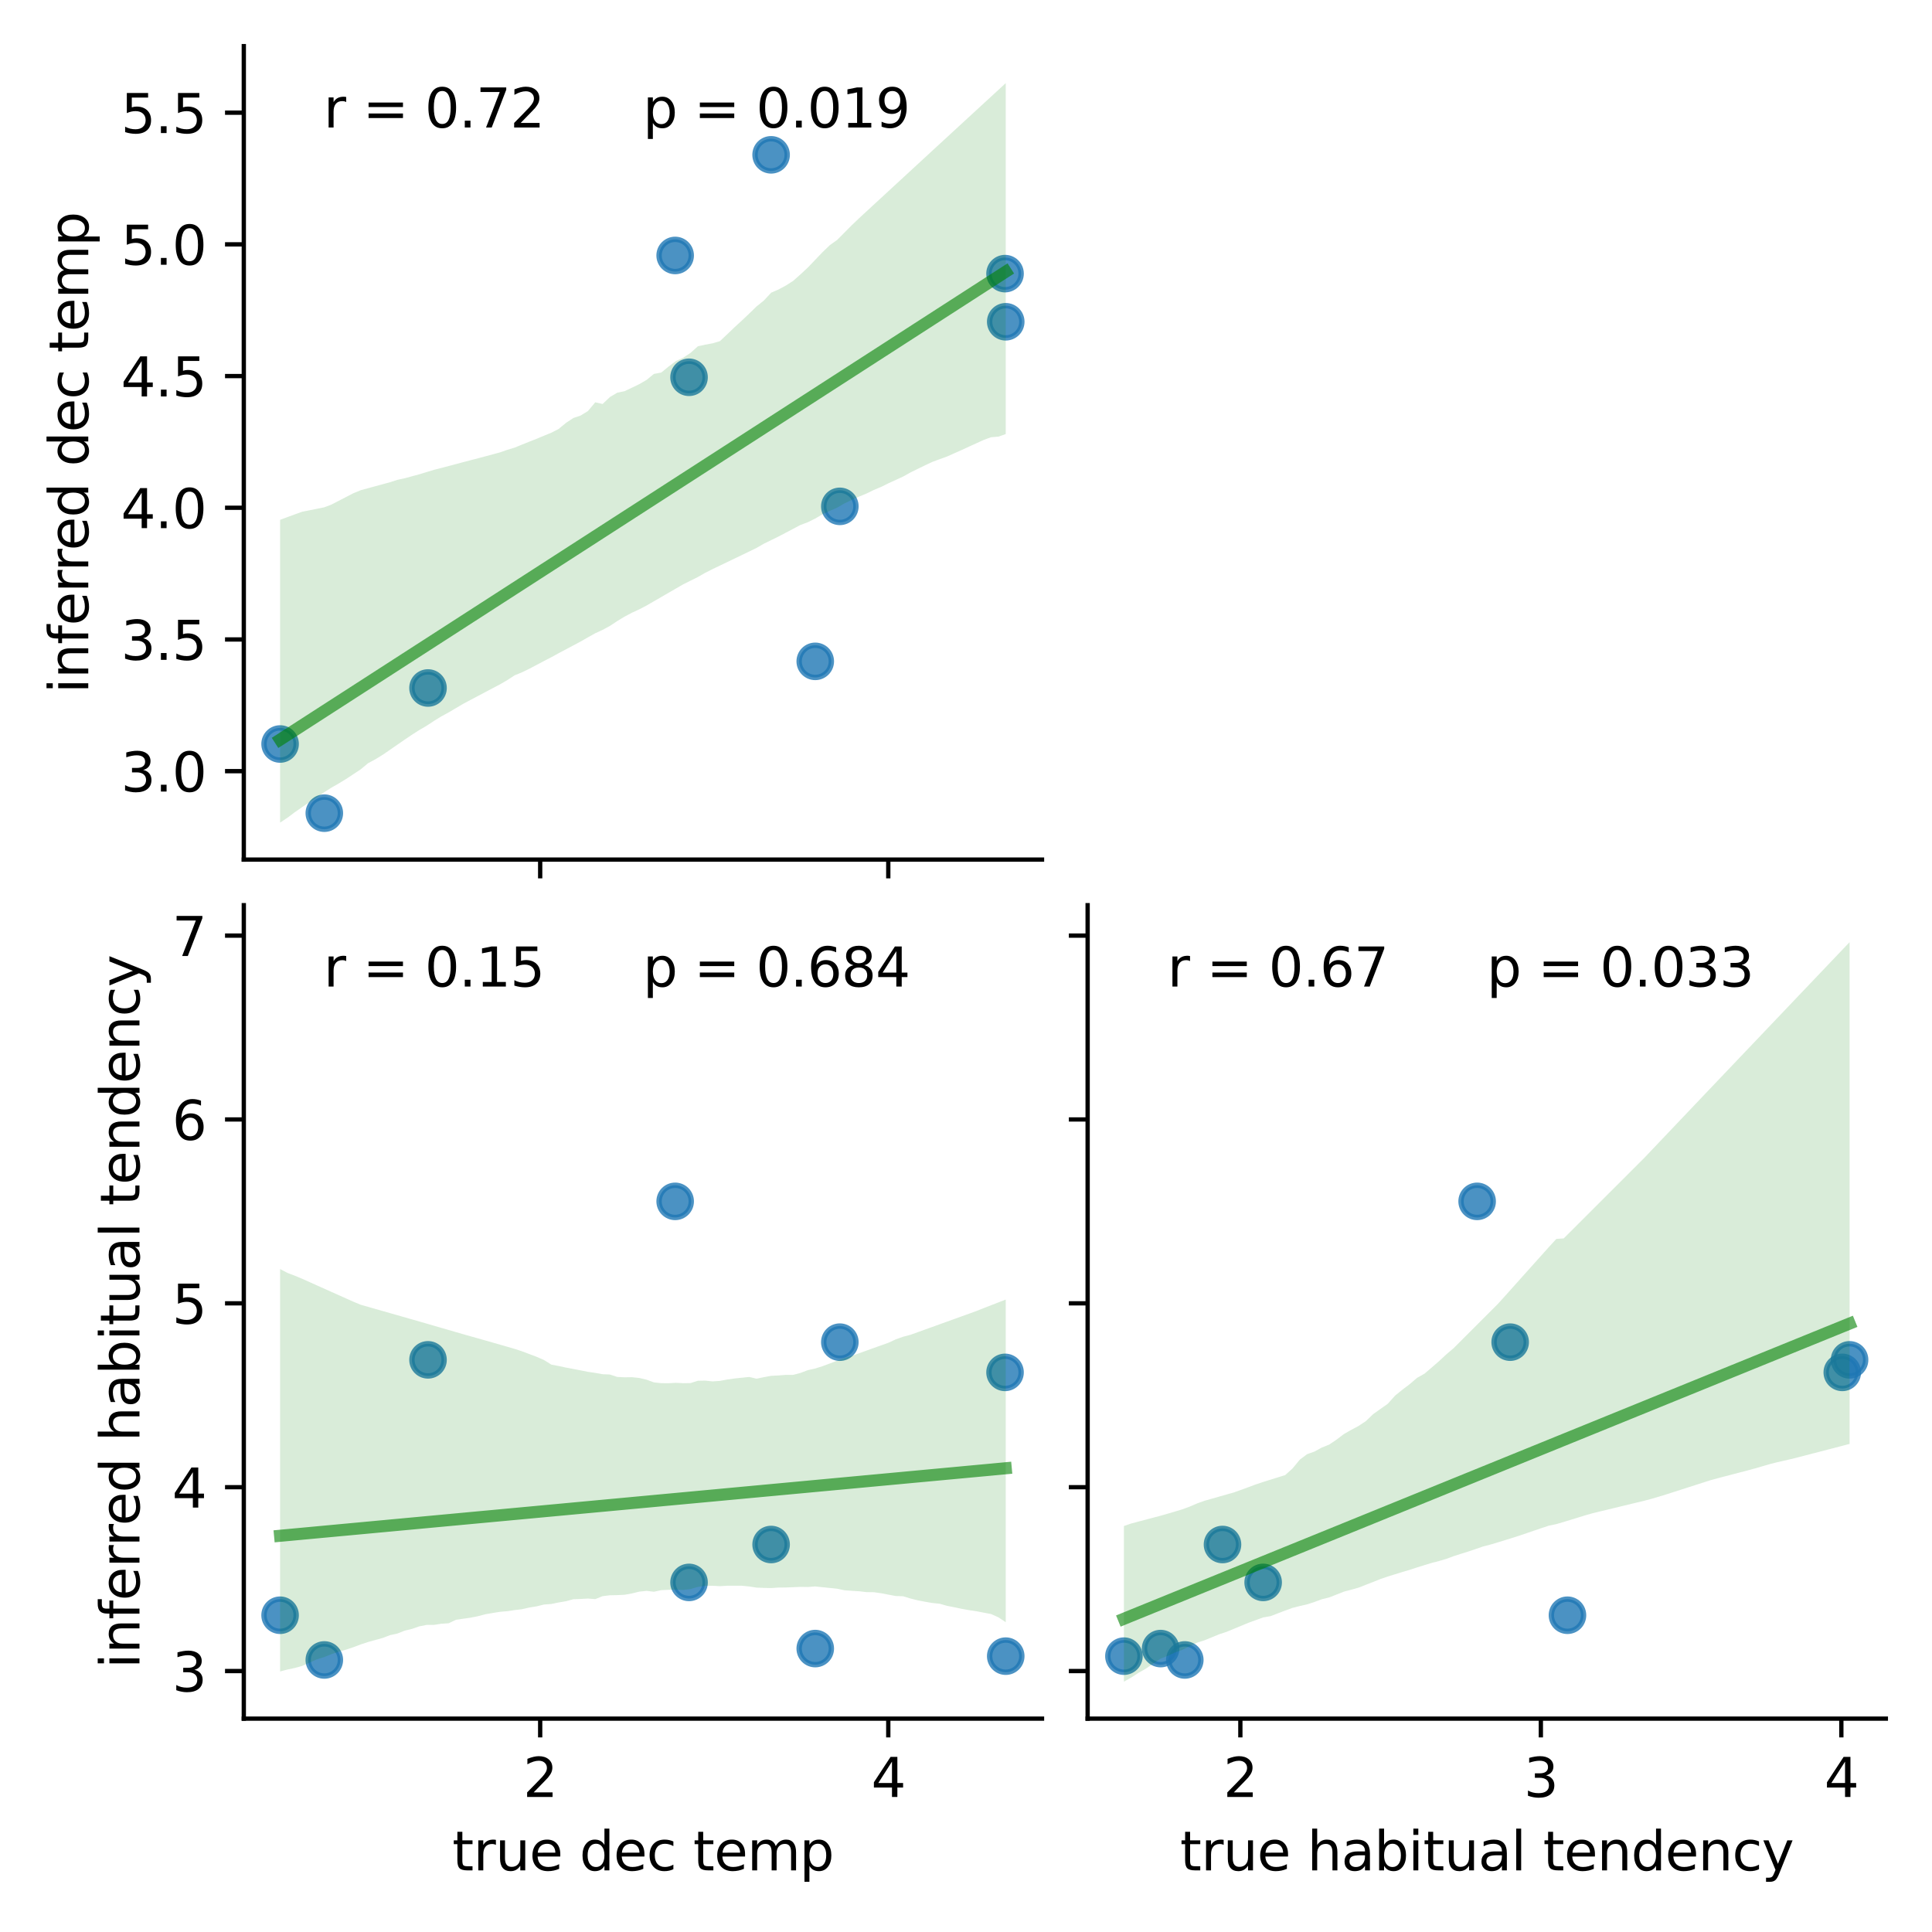 <?xml version="1.0" encoding="utf-8" standalone="no"?>
<!DOCTYPE svg PUBLIC "-//W3C//DTD SVG 1.1//EN"
  "http://www.w3.org/Graphics/SVG/1.1/DTD/svg11.dtd">
<svg xmlns:xlink="http://www.w3.org/1999/xlink" width="360pt" height="360pt" viewBox="0 0 360 360" xmlns="http://www.w3.org/2000/svg" version="1.1">
 <defs>
  <style type="text/css">*{stroke-linejoin: round; stroke-linecap: butt}</style>
 </defs>
 <g id="figure_1">
  <g id="patch_1">
   <path d="M 0 360 
L 360 360 
L 360 0 
L 0 0 
z
" style="fill: #ffffff"/>
  </g>
  <g id="axes_1">
   <g id="patch_2">
    <path d="M 45.43 160.17 
L 194.165 160.17 
L 194.165 8.6 
L 45.43 8.6 
z
" style="fill: #ffffff"/>
   </g>
   <g id="PathCollection_1">
    <defs>
     <path id="me2e403f5e9" d="M 0 3 
C 0.796 3 1.559 2.684 2.121 2.121 
C 2.684 1.559 3 0.796 3 0 
C 3 -0.796 2.684 -1.559 2.121 -2.121 
C 1.559 -2.684 0.796 -3 0 -3 
C -0.796 -3 -1.559 -2.684 -2.121 -2.121 
C -2.684 -1.559 -3 -0.796 -3 0 
C -3 0.796 -2.684 1.559 -2.121 2.121 
C -1.559 2.684 -0.796 3 0 3 
z
" style="stroke: #1f77b4; stroke-opacity: 0.8"/>
    </defs>
    <g clip-path="url(#pc2efb8d79c)">
     <use xlink:href="#me2e403f5e9" x="125.807" y="47.602" style="fill: #1f77b4; fill-opacity: 0.8; stroke: #1f77b4; stroke-opacity: 0.8"/>
     <use xlink:href="#me2e403f5e9" x="128.392" y="70.3" style="fill: #1f77b4; fill-opacity: 0.8; stroke: #1f77b4; stroke-opacity: 0.8"/>
     <use xlink:href="#me2e403f5e9" x="156.491" y="94.351" style="fill: #1f77b4; fill-opacity: 0.8; stroke: #1f77b4; stroke-opacity: 0.8"/>
     <use xlink:href="#me2e403f5e9" x="52.191" y="138.634" style="fill: #1f77b4; fill-opacity: 0.8; stroke: #1f77b4; stroke-opacity: 0.8"/>
     <use xlink:href="#me2e403f5e9" x="187.404" y="59.958" style="fill: #1f77b4; fill-opacity: 0.8; stroke: #1f77b4; stroke-opacity: 0.8"/>
     <use xlink:href="#me2e403f5e9" x="79.754" y="128.198" style="fill: #1f77b4; fill-opacity: 0.8; stroke: #1f77b4; stroke-opacity: 0.8"/>
     <use xlink:href="#me2e403f5e9" x="143.685" y="28.85" style="fill: #1f77b4; fill-opacity: 0.8; stroke: #1f77b4; stroke-opacity: 0.8"/>
     <use xlink:href="#me2e403f5e9" x="151.91" y="123.234" style="fill: #1f77b4; fill-opacity: 0.8; stroke: #1f77b4; stroke-opacity: 0.8"/>
     <use xlink:href="#me2e403f5e9" x="60.432" y="151.522" style="fill: #1f77b4; fill-opacity: 0.8; stroke: #1f77b4; stroke-opacity: 0.8"/>
     <use xlink:href="#me2e403f5e9" x="187.274" y="50.987" style="fill: #1f77b4; fill-opacity: 0.8; stroke: #1f77b4; stroke-opacity: 0.8"/>
    </g>
   </g>
   <g id="PolyCollection_1">
    <path d="M 52.191 96.864 
L 52.191 153.28 
L 53.556 152.376 
L 54.922 151.353 
L 56.288 150.401 
L 57.654 149.491 
L 59.02 148.583 
L 60.385 147.633 
L 61.751 146.771 
L 63.117 145.986 
L 64.483 145.156 
L 65.849 144.257 
L 67.214 143.354 
L 68.58 142.217 
L 69.946 141.481 
L 71.312 140.643 
L 72.678 139.709 
L 74.043 138.76 
L 75.409 137.82 
L 76.775 136.898 
L 78.141 136.029 
L 79.507 135.229 
L 80.872 134.329 
L 82.238 133.486 
L 83.604 132.744 
L 84.97 131.936 
L 86.336 131.135 
L 87.701 130.408 
L 89.067 129.684 
L 90.433 128.962 
L 91.799 128.238 
L 93.165 127.521 
L 94.53 126.725 
L 95.896 125.836 
L 97.262 125.278 
L 98.628 124.615 
L 99.993 123.895 
L 101.359 123.173 
L 102.725 122.468 
L 104.091 121.717 
L 105.457 120.994 
L 106.822 120.269 
L 108.188 119.543 
L 109.554 118.758 
L 110.92 117.994 
L 112.286 117.369 
L 113.651 116.63 
L 115.017 115.725 
L 116.383 114.894 
L 117.749 114.174 
L 119.115 113.541 
L 120.48 112.829 
L 121.846 112.04 
L 123.212 111.25 
L 124.578 110.459 
L 125.944 109.669 
L 127.309 108.878 
L 128.675 108.195 
L 130.041 107.519 
L 131.407 106.737 
L 132.773 106.047 
L 134.138 105.391 
L 135.504 104.735 
L 136.87 104.079 
L 138.236 103.423 
L 139.602 102.767 
L 140.967 102.097 
L 142.333 101.313 
L 143.699 100.645 
L 145.065 99.976 
L 146.43 99.261 
L 147.796 98.538 
L 149.162 97.816 
L 150.528 97.307 
L 151.894 96.63 
L 153.259 95.829 
L 154.625 95.19 
L 155.991 94.594 
L 157.357 93.802 
L 158.723 93.144 
L 160.088 92.527 
L 161.454 91.967 
L 162.82 91.299 
L 164.186 90.726 
L 165.552 90.054 
L 166.917 89.425 
L 168.283 88.8 
L 169.649 88.036 
L 171.015 87.365 
L 172.381 86.7 
L 173.746 86.062 
L 175.112 85.556 
L 176.478 85.06 
L 177.844 84.454 
L 179.21 83.841 
L 180.575 83.217 
L 181.941 82.593 
L 183.307 81.97 
L 184.673 81.473 
L 186.039 81.359 
L 187.404 80.886 
L 187.404 15.49 
L 187.404 15.49 
L 186.039 16.747 
L 184.673 18.004 
L 183.307 19.26 
L 181.941 20.517 
L 180.575 21.774 
L 179.21 23.031 
L 177.844 24.288 
L 176.478 25.545 
L 175.112 26.802 
L 173.746 28.059 
L 172.381 29.318 
L 171.015 30.578 
L 169.649 31.837 
L 168.283 33.097 
L 166.917 34.356 
L 165.552 35.616 
L 164.186 36.875 
L 162.82 38.134 
L 161.454 39.394 
L 160.088 40.653 
L 158.723 41.959 
L 157.357 43.333 
L 155.991 44.707 
L 154.625 45.68 
L 153.259 46.997 
L 151.894 48.425 
L 150.528 49.853 
L 149.162 51.122 
L 147.796 52.334 
L 146.43 53.211 
L 145.065 53.941 
L 143.699 54.535 
L 142.333 56.001 
L 140.967 57.106 
L 139.602 58.434 
L 138.236 59.728 
L 136.87 60.978 
L 135.504 62.291 
L 134.138 63.572 
L 132.773 63.973 
L 131.407 64.225 
L 130.041 64.525 
L 128.675 65.752 
L 127.309 66.653 
L 125.944 67.27 
L 124.578 68.309 
L 123.212 69.421 
L 121.846 69.674 
L 120.48 70.791 
L 119.115 71.587 
L 117.749 72.239 
L 116.383 72.892 
L 115.017 73.171 
L 113.651 73.981 
L 112.286 75.28 
L 110.92 74.964 
L 109.554 76.594 
L 108.188 77.431 
L 106.822 77.896 
L 105.457 78.802 
L 104.091 79.933 
L 102.725 80.634 
L 101.359 81.191 
L 99.993 81.764 
L 98.628 82.299 
L 97.262 82.848 
L 95.896 83.406 
L 94.53 83.82 
L 93.165 84.295 
L 91.799 84.664 
L 90.433 85.032 
L 89.067 85.395 
L 87.701 85.752 
L 86.336 86.11 
L 84.97 86.472 
L 83.604 86.836 
L 82.238 87.2 
L 80.872 87.542 
L 79.507 87.96 
L 78.141 88.376 
L 76.775 88.746 
L 75.409 89.117 
L 74.043 89.411 
L 72.678 89.857 
L 71.312 90.228 
L 69.946 90.598 
L 68.58 90.97 
L 67.214 91.343 
L 65.849 91.906 
L 64.483 92.612 
L 63.117 93.319 
L 61.751 94.026 
L 60.385 94.538 
L 59.02 94.813 
L 57.654 95.088 
L 56.288 95.362 
L 54.922 95.85 
L 53.556 96.355 
L 52.191 96.864 
z
" clip-path="url(#pc2efb8d79c)" style="fill: #008000; fill-opacity: 0.15"/>
   </g>
   <g id="matplotlib.axis_1">
    <g id="xtick_1">
     <g id="line2d_1">
      <defs>
       <path id="m1e52b143a4" d="M 0 0 
L 0 3.5 
" style="stroke: #000000; stroke-width: 0.8"/>
      </defs>
      <g>
       <use xlink:href="#m1e52b143a4" x="100.654" y="160.17" style="stroke: #000000; stroke-width: 0.8"/>
      </g>
     </g>
    </g>
    <g id="xtick_2">
     <g id="line2d_2">
      <g>
       <use xlink:href="#m1e52b143a4" x="165.518" y="160.17" style="stroke: #000000; stroke-width: 0.8"/>
      </g>
     </g>
    </g>
   </g>
   <g id="matplotlib.axis_2">
    <g id="ytick_1">
     <g id="line2d_3">
      <defs>
       <path id="ma1988b3e8c" d="M 0 0 
L -3.5 0 
" style="stroke: #000000; stroke-width: 0.8"/>
      </defs>
      <g>
       <use xlink:href="#ma1988b3e8c" x="45.43" y="143.694" style="stroke: #000000; stroke-width: 0.8"/>
      </g>
     </g>
     <g id="text_1">
      <!-- 3.0 -->
      <g transform="translate(22.527 147.493) scale(0.1 -0.1)">
       <defs>
        <path id="DejaVuSans-33" d="M 2597 2516 
Q 3050 2419 3304 2112 
Q 3559 1806 3559 1356 
Q 3559 666 3084 287 
Q 2609 -91 1734 -91 
Q 1441 -91 1130 -33 
Q 819 25 488 141 
L 488 750 
Q 750 597 1062 519 
Q 1375 441 1716 441 
Q 2309 441 2620 675 
Q 2931 909 2931 1356 
Q 2931 1769 2642 2001 
Q 2353 2234 1838 2234 
L 1294 2234 
L 1294 2753 
L 1863 2753 
Q 2328 2753 2575 2939 
Q 2822 3125 2822 3475 
Q 2822 3834 2567 4026 
Q 2313 4219 1838 4219 
Q 1578 4219 1281 4162 
Q 984 4106 628 3988 
L 628 4550 
Q 988 4650 1302 4700 
Q 1616 4750 1894 4750 
Q 2613 4750 3031 4423 
Q 3450 4097 3450 3541 
Q 3450 3153 3228 2886 
Q 3006 2619 2597 2516 
z
" transform="scale(0.016)"/>
        <path id="DejaVuSans-2e" d="M 684 794 
L 1344 794 
L 1344 0 
L 684 0 
L 684 794 
z
" transform="scale(0.016)"/>
        <path id="DejaVuSans-30" d="M 2034 4250 
Q 1547 4250 1301 3770 
Q 1056 3291 1056 2328 
Q 1056 1369 1301 889 
Q 1547 409 2034 409 
Q 2525 409 2770 889 
Q 3016 1369 3016 2328 
Q 3016 3291 2770 3770 
Q 2525 4250 2034 4250 
z
M 2034 4750 
Q 2819 4750 3233 4129 
Q 3647 3509 3647 2328 
Q 3647 1150 3233 529 
Q 2819 -91 2034 -91 
Q 1250 -91 836 529 
Q 422 1150 422 2328 
Q 422 3509 836 4129 
Q 1250 4750 2034 4750 
z
" transform="scale(0.016)"/>
       </defs>
       <use xlink:href="#DejaVuSans-33"/>
       <use xlink:href="#DejaVuSans-2e" x="63.623"/>
       <use xlink:href="#DejaVuSans-30" x="95.41"/>
      </g>
     </g>
    </g>
    <g id="ytick_2">
     <g id="line2d_4">
      <g>
       <use xlink:href="#ma1988b3e8c" x="45.43" y="119.154" style="stroke: #000000; stroke-width: 0.8"/>
      </g>
     </g>
     <g id="text_2">
      <!-- 3.5 -->
      <g transform="translate(22.527 122.953) scale(0.1 -0.1)">
       <defs>
        <path id="DejaVuSans-35" d="M 691 4666 
L 3169 4666 
L 3169 4134 
L 1269 4134 
L 1269 2991 
Q 1406 3038 1543 3061 
Q 1681 3084 1819 3084 
Q 2600 3084 3056 2656 
Q 3513 2228 3513 1497 
Q 3513 744 3044 326 
Q 2575 -91 1722 -91 
Q 1428 -91 1123 -41 
Q 819 9 494 109 
L 494 744 
Q 775 591 1075 516 
Q 1375 441 1709 441 
Q 2250 441 2565 725 
Q 2881 1009 2881 1497 
Q 2881 1984 2565 2268 
Q 2250 2553 1709 2553 
Q 1456 2553 1204 2497 
Q 953 2441 691 2322 
L 691 4666 
z
" transform="scale(0.016)"/>
       </defs>
       <use xlink:href="#DejaVuSans-33"/>
       <use xlink:href="#DejaVuSans-2e" x="63.623"/>
       <use xlink:href="#DejaVuSans-35" x="95.41"/>
      </g>
     </g>
    </g>
    <g id="ytick_3">
     <g id="line2d_5">
      <g>
       <use xlink:href="#ma1988b3e8c" x="45.43" y="94.614" style="stroke: #000000; stroke-width: 0.8"/>
      </g>
     </g>
     <g id="text_3">
      <!-- 4.0 -->
      <g transform="translate(22.527 98.413) scale(0.1 -0.1)">
       <defs>
        <path id="DejaVuSans-34" d="M 2419 4116 
L 825 1625 
L 2419 1625 
L 2419 4116 
z
M 2253 4666 
L 3047 4666 
L 3047 1625 
L 3713 1625 
L 3713 1100 
L 3047 1100 
L 3047 0 
L 2419 0 
L 2419 1100 
L 313 1100 
L 313 1709 
L 2253 4666 
z
" transform="scale(0.016)"/>
       </defs>
       <use xlink:href="#DejaVuSans-34"/>
       <use xlink:href="#DejaVuSans-2e" x="63.623"/>
       <use xlink:href="#DejaVuSans-30" x="95.41"/>
      </g>
     </g>
    </g>
    <g id="ytick_4">
     <g id="line2d_6">
      <g>
       <use xlink:href="#ma1988b3e8c" x="45.43" y="70.074" style="stroke: #000000; stroke-width: 0.8"/>
      </g>
     </g>
     <g id="text_4">
      <!-- 4.5 -->
      <g transform="translate(22.527 73.873) scale(0.1 -0.1)">
       <use xlink:href="#DejaVuSans-34"/>
       <use xlink:href="#DejaVuSans-2e" x="63.623"/>
       <use xlink:href="#DejaVuSans-35" x="95.41"/>
      </g>
     </g>
    </g>
    <g id="ytick_5">
     <g id="line2d_7">
      <g>
       <use xlink:href="#ma1988b3e8c" x="45.43" y="45.534" style="stroke: #000000; stroke-width: 0.8"/>
      </g>
     </g>
     <g id="text_5">
      <!-- 5.0 -->
      <g transform="translate(22.527 49.333) scale(0.1 -0.1)">
       <use xlink:href="#DejaVuSans-35"/>
       <use xlink:href="#DejaVuSans-2e" x="63.623"/>
       <use xlink:href="#DejaVuSans-30" x="95.41"/>
      </g>
     </g>
    </g>
    <g id="ytick_6">
     <g id="line2d_8">
      <g>
       <use xlink:href="#ma1988b3e8c" x="45.43" y="20.994" style="stroke: #000000; stroke-width: 0.8"/>
      </g>
     </g>
     <g id="text_6">
      <!-- 5.5 -->
      <g transform="translate(22.527 24.793) scale(0.1 -0.1)">
       <use xlink:href="#DejaVuSans-35"/>
       <use xlink:href="#DejaVuSans-2e" x="63.623"/>
       <use xlink:href="#DejaVuSans-35" x="95.41"/>
      </g>
     </g>
    </g>
    <g id="text_7">
     <!-- inferred dec temp -->
     <g transform="translate(16.447 129.201) rotate(-90) scale(0.1 -0.1)">
      <defs>
       <path id="DejaVuSans-69" d="M 603 3500 
L 1178 3500 
L 1178 0 
L 603 0 
L 603 3500 
z
M 603 4863 
L 1178 4863 
L 1178 4134 
L 603 4134 
L 603 4863 
z
" transform="scale(0.016)"/>
       <path id="DejaVuSans-6e" d="M 3513 2113 
L 3513 0 
L 2938 0 
L 2938 2094 
Q 2938 2591 2744 2837 
Q 2550 3084 2163 3084 
Q 1697 3084 1428 2787 
Q 1159 2491 1159 1978 
L 1159 0 
L 581 0 
L 581 3500 
L 1159 3500 
L 1159 2956 
Q 1366 3272 1645 3428 
Q 1925 3584 2291 3584 
Q 2894 3584 3203 3211 
Q 3513 2838 3513 2113 
z
" transform="scale(0.016)"/>
       <path id="DejaVuSans-66" d="M 2375 4863 
L 2375 4384 
L 1825 4384 
Q 1516 4384 1395 4259 
Q 1275 4134 1275 3809 
L 1275 3500 
L 2222 3500 
L 2222 3053 
L 1275 3053 
L 1275 0 
L 697 0 
L 697 3053 
L 147 3053 
L 147 3500 
L 697 3500 
L 697 3744 
Q 697 4328 969 4595 
Q 1241 4863 1831 4863 
L 2375 4863 
z
" transform="scale(0.016)"/>
       <path id="DejaVuSans-65" d="M 3597 1894 
L 3597 1613 
L 953 1613 
Q 991 1019 1311 708 
Q 1631 397 2203 397 
Q 2534 397 2845 478 
Q 3156 559 3463 722 
L 3463 178 
Q 3153 47 2828 -22 
Q 2503 -91 2169 -91 
Q 1331 -91 842 396 
Q 353 884 353 1716 
Q 353 2575 817 3079 
Q 1281 3584 2069 3584 
Q 2775 3584 3186 3129 
Q 3597 2675 3597 1894 
z
M 3022 2063 
Q 3016 2534 2758 2815 
Q 2500 3097 2075 3097 
Q 1594 3097 1305 2825 
Q 1016 2553 972 2059 
L 3022 2063 
z
" transform="scale(0.016)"/>
       <path id="DejaVuSans-72" d="M 2631 2963 
Q 2534 3019 2420 3045 
Q 2306 3072 2169 3072 
Q 1681 3072 1420 2755 
Q 1159 2438 1159 1844 
L 1159 0 
L 581 0 
L 581 3500 
L 1159 3500 
L 1159 2956 
Q 1341 3275 1631 3429 
Q 1922 3584 2338 3584 
Q 2397 3584 2469 3576 
Q 2541 3569 2628 3553 
L 2631 2963 
z
" transform="scale(0.016)"/>
       <path id="DejaVuSans-64" d="M 2906 2969 
L 2906 4863 
L 3481 4863 
L 3481 0 
L 2906 0 
L 2906 525 
Q 2725 213 2448 61 
Q 2172 -91 1784 -91 
Q 1150 -91 751 415 
Q 353 922 353 1747 
Q 353 2572 751 3078 
Q 1150 3584 1784 3584 
Q 2172 3584 2448 3432 
Q 2725 3281 2906 2969 
z
M 947 1747 
Q 947 1113 1208 752 
Q 1469 391 1925 391 
Q 2381 391 2643 752 
Q 2906 1113 2906 1747 
Q 2906 2381 2643 2742 
Q 2381 3103 1925 3103 
Q 1469 3103 1208 2742 
Q 947 2381 947 1747 
z
" transform="scale(0.016)"/>
       <path id="DejaVuSans-20" transform="scale(0.016)"/>
       <path id="DejaVuSans-63" d="M 3122 3366 
L 3122 2828 
Q 2878 2963 2633 3030 
Q 2388 3097 2138 3097 
Q 1578 3097 1268 2742 
Q 959 2388 959 1747 
Q 959 1106 1268 751 
Q 1578 397 2138 397 
Q 2388 397 2633 464 
Q 2878 531 3122 666 
L 3122 134 
Q 2881 22 2623 -34 
Q 2366 -91 2075 -91 
Q 1284 -91 818 406 
Q 353 903 353 1747 
Q 353 2603 823 3093 
Q 1294 3584 2113 3584 
Q 2378 3584 2631 3529 
Q 2884 3475 3122 3366 
z
" transform="scale(0.016)"/>
       <path id="DejaVuSans-74" d="M 1172 4494 
L 1172 3500 
L 2356 3500 
L 2356 3053 
L 1172 3053 
L 1172 1153 
Q 1172 725 1289 603 
Q 1406 481 1766 481 
L 2356 481 
L 2356 0 
L 1766 0 
Q 1100 0 847 248 
Q 594 497 594 1153 
L 594 3053 
L 172 3053 
L 172 3500 
L 594 3500 
L 594 4494 
L 1172 4494 
z
" transform="scale(0.016)"/>
       <path id="DejaVuSans-6d" d="M 3328 2828 
Q 3544 3216 3844 3400 
Q 4144 3584 4550 3584 
Q 5097 3584 5394 3201 
Q 5691 2819 5691 2113 
L 5691 0 
L 5113 0 
L 5113 2094 
Q 5113 2597 4934 2840 
Q 4756 3084 4391 3084 
Q 3944 3084 3684 2787 
Q 3425 2491 3425 1978 
L 3425 0 
L 2847 0 
L 2847 2094 
Q 2847 2600 2669 2842 
Q 2491 3084 2119 3084 
Q 1678 3084 1418 2786 
Q 1159 2488 1159 1978 
L 1159 0 
L 581 0 
L 581 3500 
L 1159 3500 
L 1159 2956 
Q 1356 3278 1631 3431 
Q 1906 3584 2284 3584 
Q 2666 3584 2933 3390 
Q 3200 3197 3328 2828 
z
" transform="scale(0.016)"/>
       <path id="DejaVuSans-70" d="M 1159 525 
L 1159 -1331 
L 581 -1331 
L 581 3500 
L 1159 3500 
L 1159 2969 
Q 1341 3281 1617 3432 
Q 1894 3584 2278 3584 
Q 2916 3584 3314 3078 
Q 3713 2572 3713 1747 
Q 3713 922 3314 415 
Q 2916 -91 2278 -91 
Q 1894 -91 1617 61 
Q 1341 213 1159 525 
z
M 3116 1747 
Q 3116 2381 2855 2742 
Q 2594 3103 2138 3103 
Q 1681 3103 1420 2742 
Q 1159 2381 1159 1747 
Q 1159 1113 1420 752 
Q 1681 391 2138 391 
Q 2594 391 2855 752 
Q 3116 1113 3116 1747 
z
" transform="scale(0.016)"/>
      </defs>
      <use xlink:href="#DejaVuSans-69"/>
      <use xlink:href="#DejaVuSans-6e" x="27.783"/>
      <use xlink:href="#DejaVuSans-66" x="91.162"/>
      <use xlink:href="#DejaVuSans-65" x="126.367"/>
      <use xlink:href="#DejaVuSans-72" x="187.891"/>
      <use xlink:href="#DejaVuSans-72" x="227.254"/>
      <use xlink:href="#DejaVuSans-65" x="266.117"/>
      <use xlink:href="#DejaVuSans-64" x="327.641"/>
      <use xlink:href="#DejaVuSans-20" x="391.117"/>
      <use xlink:href="#DejaVuSans-64" x="422.904"/>
      <use xlink:href="#DejaVuSans-65" x="486.381"/>
      <use xlink:href="#DejaVuSans-63" x="547.904"/>
      <use xlink:href="#DejaVuSans-20" x="602.885"/>
      <use xlink:href="#DejaVuSans-74" x="634.672"/>
      <use xlink:href="#DejaVuSans-65" x="673.881"/>
      <use xlink:href="#DejaVuSans-6d" x="735.404"/>
      <use xlink:href="#DejaVuSans-70" x="832.816"/>
     </g>
    </g>
   </g>
   <g id="line2d_9">
    <path d="M 52.191 137.82 
L 53.556 136.939 
L 54.922 136.058 
L 56.288 135.177 
L 57.654 134.297 
L 59.02 133.416 
L 60.385 132.535 
L 61.751 131.655 
L 63.117 130.774 
L 64.483 129.893 
L 65.849 129.012 
L 67.214 128.132 
L 68.58 127.251 
L 69.946 126.37 
L 71.312 125.489 
L 72.678 124.609 
L 74.043 123.728 
L 75.409 122.847 
L 76.775 121.966 
L 78.141 121.086 
L 79.507 120.205 
L 80.872 119.324 
L 82.238 118.444 
L 83.604 117.563 
L 84.97 116.682 
L 86.336 115.801 
L 87.701 114.921 
L 89.067 114.04 
L 90.433 113.159 
L 91.799 112.278 
L 93.165 111.398 
L 94.53 110.517 
L 95.896 109.636 
L 97.262 108.755 
L 98.628 107.875 
L 99.993 106.994 
L 101.359 106.113 
L 102.725 105.233 
L 104.091 104.352 
L 105.457 103.471 
L 106.822 102.59 
L 108.188 101.71 
L 109.554 100.829 
L 110.92 99.948 
L 112.286 99.067 
L 113.651 98.187 
L 115.017 97.306 
L 116.383 96.425 
L 117.749 95.544 
L 119.115 94.664 
L 120.48 93.783 
L 121.846 92.902 
L 123.212 92.022 
L 124.578 91.141 
L 125.944 90.26 
L 127.309 89.379 
L 128.675 88.499 
L 130.041 87.618 
L 131.407 86.737 
L 132.773 85.856 
L 134.138 84.976 
L 135.504 84.095 
L 136.87 83.214 
L 138.236 82.333 
L 139.602 81.453 
L 140.967 80.572 
L 142.333 79.691 
L 143.699 78.811 
L 145.065 77.93 
L 146.43 77.049 
L 147.796 76.168 
L 149.162 75.288 
L 150.528 74.407 
L 151.894 73.526 
L 153.259 72.645 
L 154.625 71.765 
L 155.991 70.884 
L 157.357 70.003 
L 158.723 69.123 
L 160.088 68.242 
L 161.454 67.361 
L 162.82 66.48 
L 164.186 65.6 
L 165.552 64.719 
L 166.917 63.838 
L 168.283 62.957 
L 169.649 62.077 
L 171.015 61.196 
L 172.381 60.315 
L 173.746 59.434 
L 175.112 58.554 
L 176.478 57.673 
L 177.844 56.792 
L 179.21 55.912 
L 180.575 55.031 
L 181.941 54.15 
L 183.307 53.269 
L 184.673 52.389 
L 186.039 51.508 
L 187.404 50.627 
" clip-path="url(#pc2efb8d79c)" style="fill: none; stroke: #008000; stroke-opacity: 0.6; stroke-width: 2.25; stroke-linecap: square"/>
   </g>
   <g id="patch_3">
    <path d="M 45.43 160.17 
L 45.43 8.6 
" style="fill: none; stroke: #000000; stroke-width: 0.8; stroke-linejoin: miter; stroke-linecap: square"/>
   </g>
   <g id="patch_4">
    <path d="M 45.43 160.17 
L 194.165 160.17 
" style="fill: none; stroke: #000000; stroke-width: 0.8; stroke-linejoin: miter; stroke-linecap: square"/>
   </g>
   <g id="text_8">
    <!-- r = 0.72  -->
    <g transform="translate(60.303 23.757) scale(0.1 -0.1)">
     <defs>
      <path id="DejaVuSans-3d" d="M 678 2906 
L 4684 2906 
L 4684 2381 
L 678 2381 
L 678 2906 
z
M 678 1631 
L 4684 1631 
L 4684 1100 
L 678 1100 
L 678 1631 
z
" transform="scale(0.016)"/>
      <path id="DejaVuSans-37" d="M 525 4666 
L 3525 4666 
L 3525 4397 
L 1831 0 
L 1172 0 
L 2766 4134 
L 525 4134 
L 525 4666 
z
" transform="scale(0.016)"/>
      <path id="DejaVuSans-32" d="M 1228 531 
L 3431 531 
L 3431 0 
L 469 0 
L 469 531 
Q 828 903 1448 1529 
Q 2069 2156 2228 2338 
Q 2531 2678 2651 2914 
Q 2772 3150 2772 3378 
Q 2772 3750 2511 3984 
Q 2250 4219 1831 4219 
Q 1534 4219 1204 4116 
Q 875 4013 500 3803 
L 500 4441 
Q 881 4594 1212 4672 
Q 1544 4750 1819 4750 
Q 2544 4750 2975 4387 
Q 3406 4025 3406 3419 
Q 3406 3131 3298 2873 
Q 3191 2616 2906 2266 
Q 2828 2175 2409 1742 
Q 1991 1309 1228 531 
z
" transform="scale(0.016)"/>
     </defs>
     <use xlink:href="#DejaVuSans-72"/>
     <use xlink:href="#DejaVuSans-20" x="41.113"/>
     <use xlink:href="#DejaVuSans-3d" x="72.9"/>
     <use xlink:href="#DejaVuSans-20" x="156.689"/>
     <use xlink:href="#DejaVuSans-30" x="188.477"/>
     <use xlink:href="#DejaVuSans-2e" x="252.1"/>
     <use xlink:href="#DejaVuSans-37" x="283.887"/>
     <use xlink:href="#DejaVuSans-32" x="347.51"/>
     <use xlink:href="#DejaVuSans-20" x="411.133"/>
    </g>
   </g>
   <g id="text_9">
    <!-- p = 0.019 -->
    <g transform="translate(119.797 23.757) scale(0.1 -0.1)">
     <defs>
      <path id="DejaVuSans-31" d="M 794 531 
L 1825 531 
L 1825 4091 
L 703 3866 
L 703 4441 
L 1819 4666 
L 2450 4666 
L 2450 531 
L 3481 531 
L 3481 0 
L 794 0 
L 794 531 
z
" transform="scale(0.016)"/>
      <path id="DejaVuSans-39" d="M 703 97 
L 703 672 
Q 941 559 1184 500 
Q 1428 441 1663 441 
Q 2288 441 2617 861 
Q 2947 1281 2994 2138 
Q 2813 1869 2534 1725 
Q 2256 1581 1919 1581 
Q 1219 1581 811 2004 
Q 403 2428 403 3163 
Q 403 3881 828 4315 
Q 1253 4750 1959 4750 
Q 2769 4750 3195 4129 
Q 3622 3509 3622 2328 
Q 3622 1225 3098 567 
Q 2575 -91 1691 -91 
Q 1453 -91 1209 -44 
Q 966 3 703 97 
z
M 1959 2075 
Q 2384 2075 2632 2365 
Q 2881 2656 2881 3163 
Q 2881 3666 2632 3958 
Q 2384 4250 1959 4250 
Q 1534 4250 1286 3958 
Q 1038 3666 1038 3163 
Q 1038 2656 1286 2365 
Q 1534 2075 1959 2075 
z
" transform="scale(0.016)"/>
     </defs>
     <use xlink:href="#DejaVuSans-70"/>
     <use xlink:href="#DejaVuSans-20" x="63.477"/>
     <use xlink:href="#DejaVuSans-3d" x="95.264"/>
     <use xlink:href="#DejaVuSans-20" x="179.053"/>
     <use xlink:href="#DejaVuSans-30" x="210.84"/>
     <use xlink:href="#DejaVuSans-2e" x="274.463"/>
     <use xlink:href="#DejaVuSans-30" x="306.25"/>
     <use xlink:href="#DejaVuSans-31" x="369.873"/>
     <use xlink:href="#DejaVuSans-39" x="433.496"/>
    </g>
   </g>
  </g>
  <g id="axes_2">
   <g id="patch_5">
    <path d="M 45.43 320.24 
L 194.165 320.24 
L 194.165 168.67 
L 45.43 168.67 
z
" style="fill: #ffffff"/>
   </g>
   <g id="PathCollection_2">
    <g clip-path="url(#p7203c22bec)">
     <use xlink:href="#me2e403f5e9" x="125.807" y="223.856" style="fill: #1f77b4; fill-opacity: 0.8; stroke: #1f77b4; stroke-opacity: 0.8"/>
     <use xlink:href="#me2e403f5e9" x="128.392" y="294.859" style="fill: #1f77b4; fill-opacity: 0.8; stroke: #1f77b4; stroke-opacity: 0.8"/>
     <use xlink:href="#me2e403f5e9" x="156.491" y="250.092" style="fill: #1f77b4; fill-opacity: 0.8; stroke: #1f77b4; stroke-opacity: 0.8"/>
     <use xlink:href="#me2e403f5e9" x="52.191" y="300.976" style="fill: #1f77b4; fill-opacity: 0.8; stroke: #1f77b4; stroke-opacity: 0.8"/>
     <use xlink:href="#me2e403f5e9" x="187.404" y="308.599" style="fill: #1f77b4; fill-opacity: 0.8; stroke: #1f77b4; stroke-opacity: 0.8"/>
     <use xlink:href="#me2e403f5e9" x="79.754" y="253.387" style="fill: #1f77b4; fill-opacity: 0.8; stroke: #1f77b4; stroke-opacity: 0.8"/>
     <use xlink:href="#me2e403f5e9" x="143.685" y="287.797" style="fill: #1f77b4; fill-opacity: 0.8; stroke: #1f77b4; stroke-opacity: 0.8"/>
     <use xlink:href="#me2e403f5e9" x="151.91" y="307.187" style="fill: #1f77b4; fill-opacity: 0.8; stroke: #1f77b4; stroke-opacity: 0.8"/>
     <use xlink:href="#me2e403f5e9" x="60.432" y="309.31" style="fill: #1f77b4; fill-opacity: 0.8; stroke: #1f77b4; stroke-opacity: 0.8"/>
     <use xlink:href="#me2e403f5e9" x="187.274" y="255.724" style="fill: #1f77b4; fill-opacity: 0.8; stroke: #1f77b4; stroke-opacity: 0.8"/>
    </g>
   </g>
   <g id="PolyCollection_2">
    <path d="M 52.191 236.464 
L 52.191 311.45 
L 53.556 311.093 
L 54.922 310.805 
L 56.288 310.425 
L 57.654 309.815 
L 59.02 309.202 
L 60.385 308.783 
L 61.751 308.225 
L 63.117 307.772 
L 64.483 307.385 
L 65.849 306.931 
L 67.214 306.418 
L 68.58 305.964 
L 69.946 305.588 
L 71.312 305.207 
L 72.678 304.685 
L 74.043 304.386 
L 75.409 303.846 
L 76.775 303.518 
L 78.141 303.045 
L 79.507 302.776 
L 80.872 302.774 
L 82.238 302.561 
L 83.604 302.472 
L 84.97 301.82 
L 86.336 301.624 
L 87.701 301.431 
L 89.067 301.153 
L 90.433 300.793 
L 91.799 300.559 
L 93.165 300.336 
L 94.53 300.224 
L 95.896 300.015 
L 97.262 299.855 
L 98.628 299.54 
L 99.993 299.322 
L 101.359 298.983 
L 102.725 298.88 
L 104.091 298.599 
L 105.457 298.365 
L 106.822 297.997 
L 108.188 297.944 
L 109.554 297.868 
L 110.92 297.973 
L 112.286 297.419 
L 113.651 297.256 
L 115.017 297.229 
L 116.383 297.162 
L 117.749 296.913 
L 119.115 296.581 
L 120.48 296.435 
L 121.846 296.6 
L 123.212 296.305 
L 124.578 296.237 
L 125.944 296.209 
L 127.309 296.269 
L 128.675 296.097 
L 130.041 295.695 
L 131.407 295.488 
L 132.773 295.485 
L 134.138 295.559 
L 135.504 295.481 
L 136.87 295.482 
L 138.236 295.481 
L 139.602 295.615 
L 140.967 295.827 
L 142.333 295.883 
L 143.699 295.915 
L 145.065 295.817 
L 146.43 295.806 
L 147.796 295.75 
L 149.162 295.694 
L 150.528 295.715 
L 151.894 295.61 
L 153.259 295.752 
L 154.625 295.893 
L 155.991 296.035 
L 157.357 296.322 
L 158.723 296.426 
L 160.088 296.51 
L 161.454 296.669 
L 162.82 296.685 
L 164.186 296.874 
L 165.552 297.142 
L 166.917 297.396 
L 168.283 297.44 
L 169.649 297.858 
L 171.015 298.199 
L 172.381 298.463 
L 173.746 298.697 
L 175.112 298.837 
L 176.478 299.227 
L 177.844 299.495 
L 179.21 299.782 
L 180.575 300.029 
L 181.941 300.23 
L 183.307 300.496 
L 184.673 300.751 
L 186.039 301.364 
L 187.404 302.275 
L 187.404 242.155 
L 187.404 242.155 
L 186.039 242.684 
L 184.673 243.215 
L 183.307 243.748 
L 181.941 244.286 
L 180.575 244.787 
L 179.21 245.278 
L 177.844 245.769 
L 176.478 246.261 
L 175.112 246.754 
L 173.746 247.247 
L 172.381 247.739 
L 171.015 248.232 
L 169.649 248.722 
L 168.283 249.081 
L 166.917 249.568 
L 165.552 250.199 
L 164.186 250.688 
L 162.82 251.176 
L 161.454 251.666 
L 160.088 252.157 
L 158.723 252.649 
L 157.357 253.05 
L 155.991 253.54 
L 154.625 254.061 
L 153.259 254.574 
L 151.894 255.008 
L 150.528 255.307 
L 149.162 255.828 
L 147.796 256.184 
L 146.43 256.185 
L 145.065 256.297 
L 143.699 256.366 
L 142.333 256.618 
L 140.967 256.899 
L 139.602 256.577 
L 138.236 256.716 
L 136.87 256.861 
L 135.504 257.054 
L 134.138 257.31 
L 132.773 257.401 
L 131.407 257.259 
L 130.041 257.282 
L 128.675 257.716 
L 127.309 257.737 
L 125.944 257.67 
L 124.578 257.744 
L 123.212 257.732 
L 121.846 257.587 
L 120.48 257.086 
L 119.115 256.762 
L 117.749 256.619 
L 116.383 256.637 
L 115.017 256.574 
L 113.651 256.119 
L 112.286 256.063 
L 110.92 255.821 
L 109.554 255.618 
L 108.188 255.348 
L 106.822 255.082 
L 105.457 254.825 
L 104.091 254.535 
L 102.725 254.27 
L 101.359 253.416 
L 99.993 252.822 
L 98.628 252.306 
L 97.262 251.791 
L 95.896 251.344 
L 94.53 250.95 
L 93.165 250.558 
L 91.799 250.165 
L 90.433 249.773 
L 89.067 249.389 
L 87.701 249.005 
L 86.336 248.616 
L 84.97 248.221 
L 83.604 247.825 
L 82.238 247.43 
L 80.872 247.034 
L 79.507 246.639 
L 78.141 246.243 
L 76.775 245.85 
L 75.409 245.46 
L 74.043 245.07 
L 72.678 244.681 
L 71.312 244.291 
L 69.946 243.901 
L 68.58 243.511 
L 67.214 243.122 
L 65.849 242.556 
L 64.483 241.945 
L 63.117 241.334 
L 61.751 240.722 
L 60.385 240.111 
L 59.02 239.499 
L 57.654 238.888 
L 56.288 238.277 
L 54.922 237.703 
L 53.556 237.188 
L 52.191 236.464 
z
" clip-path="url(#p7203c22bec)" style="fill: #008000; fill-opacity: 0.15"/>
   </g>
   <g id="matplotlib.axis_3">
    <g id="xtick_3">
     <g id="line2d_10">
      <g>
       <use xlink:href="#m1e52b143a4" x="100.654" y="320.24" style="stroke: #000000; stroke-width: 0.8"/>
      </g>
     </g>
     <g id="text_10">
      <!-- 2 -->
      <g transform="translate(97.473 334.838) scale(0.1 -0.1)">
       <use xlink:href="#DejaVuSans-32"/>
      </g>
     </g>
    </g>
    <g id="xtick_4">
     <g id="line2d_11">
      <g>
       <use xlink:href="#m1e52b143a4" x="165.518" y="320.24" style="stroke: #000000; stroke-width: 0.8"/>
      </g>
     </g>
     <g id="text_11">
      <!-- 4 -->
      <g transform="translate(162.337 334.838) scale(0.1 -0.1)">
       <use xlink:href="#DejaVuSans-34"/>
      </g>
     </g>
    </g>
    <g id="text_12">
     <!-- true dec temp -->
     <g transform="translate(84.277 348.517) scale(0.1 -0.1)">
      <defs>
       <path id="DejaVuSans-75" d="M 544 1381 
L 544 3500 
L 1119 3500 
L 1119 1403 
Q 1119 906 1312 657 
Q 1506 409 1894 409 
Q 2359 409 2629 706 
Q 2900 1003 2900 1516 
L 2900 3500 
L 3475 3500 
L 3475 0 
L 2900 0 
L 2900 538 
Q 2691 219 2414 64 
Q 2138 -91 1772 -91 
Q 1169 -91 856 284 
Q 544 659 544 1381 
z
M 1991 3584 
L 1991 3584 
z
" transform="scale(0.016)"/>
      </defs>
      <use xlink:href="#DejaVuSans-74"/>
      <use xlink:href="#DejaVuSans-72" x="39.209"/>
      <use xlink:href="#DejaVuSans-75" x="80.322"/>
      <use xlink:href="#DejaVuSans-65" x="143.701"/>
      <use xlink:href="#DejaVuSans-20" x="205.225"/>
      <use xlink:href="#DejaVuSans-64" x="237.012"/>
      <use xlink:href="#DejaVuSans-65" x="300.488"/>
      <use xlink:href="#DejaVuSans-63" x="362.012"/>
      <use xlink:href="#DejaVuSans-20" x="416.992"/>
      <use xlink:href="#DejaVuSans-74" x="448.779"/>
      <use xlink:href="#DejaVuSans-65" x="487.988"/>
      <use xlink:href="#DejaVuSans-6d" x="549.512"/>
      <use xlink:href="#DejaVuSans-70" x="646.924"/>
     </g>
    </g>
   </g>
   <g id="matplotlib.axis_4">
    <g id="ytick_7">
     <g id="line2d_12">
      <g>
       <use xlink:href="#ma1988b3e8c" x="45.43" y="311.376" style="stroke: #000000; stroke-width: 0.8"/>
      </g>
     </g>
     <g id="text_13">
      <!-- 3 -->
      <g transform="translate(32.068 315.175) scale(0.1 -0.1)">
       <use xlink:href="#DejaVuSans-33"/>
      </g>
     </g>
    </g>
    <g id="ytick_8">
     <g id="line2d_13">
      <g>
       <use xlink:href="#ma1988b3e8c" x="45.43" y="277.116" style="stroke: #000000; stroke-width: 0.8"/>
      </g>
     </g>
     <g id="text_14">
      <!-- 4 -->
      <g transform="translate(32.068 280.915) scale(0.1 -0.1)">
       <use xlink:href="#DejaVuSans-34"/>
      </g>
     </g>
    </g>
    <g id="ytick_9">
     <g id="line2d_14">
      <g>
       <use xlink:href="#ma1988b3e8c" x="45.43" y="242.855" style="stroke: #000000; stroke-width: 0.8"/>
      </g>
     </g>
     <g id="text_15">
      <!-- 5 -->
      <g transform="translate(32.068 246.654) scale(0.1 -0.1)">
       <use xlink:href="#DejaVuSans-35"/>
      </g>
     </g>
    </g>
    <g id="ytick_10">
     <g id="line2d_15">
      <g>
       <use xlink:href="#ma1988b3e8c" x="45.43" y="208.595" style="stroke: #000000; stroke-width: 0.8"/>
      </g>
     </g>
     <g id="text_16">
      <!-- 6 -->
      <g transform="translate(32.068 212.394) scale(0.1 -0.1)">
       <defs>
        <path id="DejaVuSans-36" d="M 2113 2584 
Q 1688 2584 1439 2293 
Q 1191 2003 1191 1497 
Q 1191 994 1439 701 
Q 1688 409 2113 409 
Q 2538 409 2786 701 
Q 3034 994 3034 1497 
Q 3034 2003 2786 2293 
Q 2538 2584 2113 2584 
z
M 3366 4563 
L 3366 3988 
Q 3128 4100 2886 4159 
Q 2644 4219 2406 4219 
Q 1781 4219 1451 3797 
Q 1122 3375 1075 2522 
Q 1259 2794 1537 2939 
Q 1816 3084 2150 3084 
Q 2853 3084 3261 2657 
Q 3669 2231 3669 1497 
Q 3669 778 3244 343 
Q 2819 -91 2113 -91 
Q 1303 -91 875 529 
Q 447 1150 447 2328 
Q 447 3434 972 4092 
Q 1497 4750 2381 4750 
Q 2619 4750 2861 4703 
Q 3103 4656 3366 4563 
z
" transform="scale(0.016)"/>
       </defs>
       <use xlink:href="#DejaVuSans-36"/>
      </g>
     </g>
    </g>
    <g id="ytick_11">
     <g id="line2d_16">
      <g>
       <use xlink:href="#ma1988b3e8c" x="45.43" y="174.335" style="stroke: #000000; stroke-width: 0.8"/>
      </g>
     </g>
     <g id="text_17">
      <!-- 7 -->
      <g transform="translate(32.068 178.134) scale(0.1 -0.1)">
       <use xlink:href="#DejaVuSans-37"/>
      </g>
     </g>
    </g>
    <g id="text_18">
     <!-- inferred habitual tendency -->
     <g transform="translate(25.988 310.901) rotate(-90) scale(0.1 -0.1)">
      <defs>
       <path id="DejaVuSans-68" d="M 3513 2113 
L 3513 0 
L 2938 0 
L 2938 2094 
Q 2938 2591 2744 2837 
Q 2550 3084 2163 3084 
Q 1697 3084 1428 2787 
Q 1159 2491 1159 1978 
L 1159 0 
L 581 0 
L 581 4863 
L 1159 4863 
L 1159 2956 
Q 1366 3272 1645 3428 
Q 1925 3584 2291 3584 
Q 2894 3584 3203 3211 
Q 3513 2838 3513 2113 
z
" transform="scale(0.016)"/>
       <path id="DejaVuSans-61" d="M 2194 1759 
Q 1497 1759 1228 1600 
Q 959 1441 959 1056 
Q 959 750 1161 570 
Q 1363 391 1709 391 
Q 2188 391 2477 730 
Q 2766 1069 2766 1631 
L 2766 1759 
L 2194 1759 
z
M 3341 1997 
L 3341 0 
L 2766 0 
L 2766 531 
Q 2569 213 2275 61 
Q 1981 -91 1556 -91 
Q 1019 -91 701 211 
Q 384 513 384 1019 
Q 384 1609 779 1909 
Q 1175 2209 1959 2209 
L 2766 2209 
L 2766 2266 
Q 2766 2663 2505 2880 
Q 2244 3097 1772 3097 
Q 1472 3097 1187 3025 
Q 903 2953 641 2809 
L 641 3341 
Q 956 3463 1253 3523 
Q 1550 3584 1831 3584 
Q 2591 3584 2966 3190 
Q 3341 2797 3341 1997 
z
" transform="scale(0.016)"/>
       <path id="DejaVuSans-62" d="M 3116 1747 
Q 3116 2381 2855 2742 
Q 2594 3103 2138 3103 
Q 1681 3103 1420 2742 
Q 1159 2381 1159 1747 
Q 1159 1113 1420 752 
Q 1681 391 2138 391 
Q 2594 391 2855 752 
Q 3116 1113 3116 1747 
z
M 1159 2969 
Q 1341 3281 1617 3432 
Q 1894 3584 2278 3584 
Q 2916 3584 3314 3078 
Q 3713 2572 3713 1747 
Q 3713 922 3314 415 
Q 2916 -91 2278 -91 
Q 1894 -91 1617 61 
Q 1341 213 1159 525 
L 1159 0 
L 581 0 
L 581 4863 
L 1159 4863 
L 1159 2969 
z
" transform="scale(0.016)"/>
       <path id="DejaVuSans-6c" d="M 603 4863 
L 1178 4863 
L 1178 0 
L 603 0 
L 603 4863 
z
" transform="scale(0.016)"/>
       <path id="DejaVuSans-79" d="M 2059 -325 
Q 1816 -950 1584 -1140 
Q 1353 -1331 966 -1331 
L 506 -1331 
L 506 -850 
L 844 -850 
Q 1081 -850 1212 -737 
Q 1344 -625 1503 -206 
L 1606 56 
L 191 3500 
L 800 3500 
L 1894 763 
L 2988 3500 
L 3597 3500 
L 2059 -325 
z
" transform="scale(0.016)"/>
      </defs>
      <use xlink:href="#DejaVuSans-69"/>
      <use xlink:href="#DejaVuSans-6e" x="27.783"/>
      <use xlink:href="#DejaVuSans-66" x="91.162"/>
      <use xlink:href="#DejaVuSans-65" x="126.367"/>
      <use xlink:href="#DejaVuSans-72" x="187.891"/>
      <use xlink:href="#DejaVuSans-72" x="227.254"/>
      <use xlink:href="#DejaVuSans-65" x="266.117"/>
      <use xlink:href="#DejaVuSans-64" x="327.641"/>
      <use xlink:href="#DejaVuSans-20" x="391.117"/>
      <use xlink:href="#DejaVuSans-68" x="422.904"/>
      <use xlink:href="#DejaVuSans-61" x="486.283"/>
      <use xlink:href="#DejaVuSans-62" x="547.562"/>
      <use xlink:href="#DejaVuSans-69" x="611.039"/>
      <use xlink:href="#DejaVuSans-74" x="638.822"/>
      <use xlink:href="#DejaVuSans-75" x="678.031"/>
      <use xlink:href="#DejaVuSans-61" x="741.41"/>
      <use xlink:href="#DejaVuSans-6c" x="802.689"/>
      <use xlink:href="#DejaVuSans-20" x="830.473"/>
      <use xlink:href="#DejaVuSans-74" x="862.26"/>
      <use xlink:href="#DejaVuSans-65" x="901.469"/>
      <use xlink:href="#DejaVuSans-6e" x="962.992"/>
      <use xlink:href="#DejaVuSans-64" x="1026.371"/>
      <use xlink:href="#DejaVuSans-65" x="1089.848"/>
      <use xlink:href="#DejaVuSans-6e" x="1151.371"/>
      <use xlink:href="#DejaVuSans-63" x="1214.75"/>
      <use xlink:href="#DejaVuSans-79" x="1269.73"/>
     </g>
    </g>
   </g>
   <g id="line2d_17">
    <path d="M 52.191 286.17 
L 53.556 286.043 
L 54.922 285.916 
L 56.288 285.789 
L 57.654 285.662 
L 59.02 285.535 
L 60.385 285.408 
L 61.751 285.281 
L 63.117 285.154 
L 64.483 285.027 
L 65.849 284.9 
L 67.214 284.773 
L 68.58 284.646 
L 69.946 284.518 
L 71.312 284.391 
L 72.678 284.264 
L 74.043 284.137 
L 75.409 284.01 
L 76.775 283.883 
L 78.141 283.756 
L 79.507 283.629 
L 80.872 283.502 
L 82.238 283.375 
L 83.604 283.248 
L 84.97 283.121 
L 86.336 282.993 
L 87.701 282.866 
L 89.067 282.739 
L 90.433 282.612 
L 91.799 282.485 
L 93.165 282.358 
L 94.53 282.231 
L 95.896 282.104 
L 97.262 281.977 
L 98.628 281.85 
L 99.993 281.723 
L 101.359 281.596 
L 102.725 281.468 
L 104.091 281.341 
L 105.457 281.214 
L 106.822 281.087 
L 108.188 280.96 
L 109.554 280.833 
L 110.92 280.706 
L 112.286 280.579 
L 113.651 280.452 
L 115.017 280.325 
L 116.383 280.198 
L 117.749 280.071 
L 119.115 279.943 
L 120.48 279.816 
L 121.846 279.689 
L 123.212 279.562 
L 124.578 279.435 
L 125.944 279.308 
L 127.309 279.181 
L 128.675 279.054 
L 130.041 278.927 
L 131.407 278.8 
L 132.773 278.673 
L 134.138 278.546 
L 135.504 278.418 
L 136.87 278.291 
L 138.236 278.164 
L 139.602 278.037 
L 140.967 277.91 
L 142.333 277.783 
L 143.699 277.656 
L 145.065 277.529 
L 146.43 277.402 
L 147.796 277.275 
L 149.162 277.148 
L 150.528 277.021 
L 151.894 276.893 
L 153.259 276.766 
L 154.625 276.639 
L 155.991 276.512 
L 157.357 276.385 
L 158.723 276.258 
L 160.088 276.131 
L 161.454 276.004 
L 162.82 275.877 
L 164.186 275.75 
L 165.552 275.623 
L 166.917 275.496 
L 168.283 275.369 
L 169.649 275.241 
L 171.015 275.114 
L 172.381 274.987 
L 173.746 274.86 
L 175.112 274.733 
L 176.478 274.606 
L 177.844 274.479 
L 179.21 274.352 
L 180.575 274.225 
L 181.941 274.098 
L 183.307 273.971 
L 184.673 273.844 
L 186.039 273.716 
L 187.404 273.589 
" clip-path="url(#p7203c22bec)" style="fill: none; stroke: #008000; stroke-opacity: 0.6; stroke-width: 2.25; stroke-linecap: square"/>
   </g>
   <g id="patch_6">
    <path d="M 45.43 320.24 
L 45.43 168.67 
" style="fill: none; stroke: #000000; stroke-width: 0.8; stroke-linejoin: miter; stroke-linecap: square"/>
   </g>
   <g id="patch_7">
    <path d="M 45.43 320.24 
L 194.165 320.24 
" style="fill: none; stroke: #000000; stroke-width: 0.8; stroke-linejoin: miter; stroke-linecap: square"/>
   </g>
   <g id="text_19">
    <!-- r = 0.15  -->
    <g transform="translate(60.303 183.827) scale(0.1 -0.1)">
     <use xlink:href="#DejaVuSans-72"/>
     <use xlink:href="#DejaVuSans-20" x="41.113"/>
     <use xlink:href="#DejaVuSans-3d" x="72.9"/>
     <use xlink:href="#DejaVuSans-20" x="156.689"/>
     <use xlink:href="#DejaVuSans-30" x="188.477"/>
     <use xlink:href="#DejaVuSans-2e" x="252.1"/>
     <use xlink:href="#DejaVuSans-31" x="283.887"/>
     <use xlink:href="#DejaVuSans-35" x="347.51"/>
     <use xlink:href="#DejaVuSans-20" x="411.133"/>
    </g>
   </g>
   <g id="text_20">
    <!-- p = 0.684 -->
    <g transform="translate(119.797 183.827) scale(0.1 -0.1)">
     <defs>
      <path id="DejaVuSans-38" d="M 2034 2216 
Q 1584 2216 1326 1975 
Q 1069 1734 1069 1313 
Q 1069 891 1326 650 
Q 1584 409 2034 409 
Q 2484 409 2743 651 
Q 3003 894 3003 1313 
Q 3003 1734 2745 1975 
Q 2488 2216 2034 2216 
z
M 1403 2484 
Q 997 2584 770 2862 
Q 544 3141 544 3541 
Q 544 4100 942 4425 
Q 1341 4750 2034 4750 
Q 2731 4750 3128 4425 
Q 3525 4100 3525 3541 
Q 3525 3141 3298 2862 
Q 3072 2584 2669 2484 
Q 3125 2378 3379 2068 
Q 3634 1759 3634 1313 
Q 3634 634 3220 271 
Q 2806 -91 2034 -91 
Q 1263 -91 848 271 
Q 434 634 434 1313 
Q 434 1759 690 2068 
Q 947 2378 1403 2484 
z
M 1172 3481 
Q 1172 3119 1398 2916 
Q 1625 2713 2034 2713 
Q 2441 2713 2670 2916 
Q 2900 3119 2900 3481 
Q 2900 3844 2670 4047 
Q 2441 4250 2034 4250 
Q 1625 4250 1398 4047 
Q 1172 3844 1172 3481 
z
" transform="scale(0.016)"/>
     </defs>
     <use xlink:href="#DejaVuSans-70"/>
     <use xlink:href="#DejaVuSans-20" x="63.477"/>
     <use xlink:href="#DejaVuSans-3d" x="95.264"/>
     <use xlink:href="#DejaVuSans-20" x="179.053"/>
     <use xlink:href="#DejaVuSans-30" x="210.84"/>
     <use xlink:href="#DejaVuSans-2e" x="274.463"/>
     <use xlink:href="#DejaVuSans-36" x="306.25"/>
     <use xlink:href="#DejaVuSans-38" x="369.873"/>
     <use xlink:href="#DejaVuSans-34" x="433.496"/>
    </g>
   </g>
  </g>
  <g id="axes_3">
   <g id="patch_8">
    <path d="M 202.665 320.24 
L 351.4 320.24 
L 351.4 168.67 
L 202.665 168.67 
z
" style="fill: #ffffff"/>
   </g>
   <g id="PathCollection_3">
    <g clip-path="url(#p8d64a42647)">
     <use xlink:href="#me2e403f5e9" x="275.243" y="223.856" style="fill: #1f77b4; fill-opacity: 0.8; stroke: #1f77b4; stroke-opacity: 0.8"/>
     <use xlink:href="#me2e403f5e9" x="235.37" y="294.859" style="fill: #1f77b4; fill-opacity: 0.8; stroke: #1f77b4; stroke-opacity: 0.8"/>
     <use xlink:href="#me2e403f5e9" x="281.398" y="250.092" style="fill: #1f77b4; fill-opacity: 0.8; stroke: #1f77b4; stroke-opacity: 0.8"/>
     <use xlink:href="#me2e403f5e9" x="292.073" y="300.976" style="fill: #1f77b4; fill-opacity: 0.8; stroke: #1f77b4; stroke-opacity: 0.8"/>
     <use xlink:href="#me2e403f5e9" x="209.426" y="308.599" style="fill: #1f77b4; fill-opacity: 0.8; stroke: #1f77b4; stroke-opacity: 0.8"/>
     <use xlink:href="#me2e403f5e9" x="344.639" y="253.387" style="fill: #1f77b4; fill-opacity: 0.8; stroke: #1f77b4; stroke-opacity: 0.8"/>
     <use xlink:href="#me2e403f5e9" x="227.795" y="287.797" style="fill: #1f77b4; fill-opacity: 0.8; stroke: #1f77b4; stroke-opacity: 0.8"/>
     <use xlink:href="#me2e403f5e9" x="216.264" y="307.187" style="fill: #1f77b4; fill-opacity: 0.8; stroke: #1f77b4; stroke-opacity: 0.8"/>
     <use xlink:href="#me2e403f5e9" x="220.77" y="309.31" style="fill: #1f77b4; fill-opacity: 0.8; stroke: #1f77b4; stroke-opacity: 0.8"/>
     <use xlink:href="#me2e403f5e9" x="343.282" y="255.724" style="fill: #1f77b4; fill-opacity: 0.8; stroke: #1f77b4; stroke-opacity: 0.8"/>
    </g>
   </g>
   <g id="PolyCollection_3">
    <path d="M 209.426 284.35 
L 209.426 313.35 
L 210.791 312.584 
L 212.157 311.7 
L 213.523 310.925 
L 214.889 309.987 
L 216.255 309.06 
L 217.62 308.532 
L 218.986 307.897 
L 220.352 307.408 
L 221.718 306.712 
L 223.084 306.073 
L 224.449 305.644 
L 225.815 305.082 
L 227.181 304.52 
L 228.547 304.073 
L 229.913 303.508 
L 231.278 302.941 
L 232.644 302.376 
L 234.01 301.88 
L 235.376 301.384 
L 236.742 301.147 
L 238.107 300.625 
L 239.473 300.102 
L 240.839 299.605 
L 242.205 299.256 
L 243.571 298.944 
L 244.936 298.5 
L 246.302 297.995 
L 247.668 297.659 
L 249.034 297.124 
L 250.4 296.586 
L 251.765 296.223 
L 253.131 295.842 
L 254.497 295.308 
L 255.863 294.77 
L 257.228 294.229 
L 258.594 293.759 
L 259.96 293.339 
L 261.326 292.915 
L 262.692 292.51 
L 264.057 292.063 
L 265.423 291.64 
L 266.789 291.222 
L 268.155 290.873 
L 269.521 290.47 
L 270.886 289.96 
L 272.252 289.522 
L 273.618 289.096 
L 274.984 288.637 
L 276.35 288.164 
L 277.715 287.813 
L 279.081 287.406 
L 280.447 286.982 
L 281.813 286.557 
L 283.179 286.123 
L 284.544 285.657 
L 285.91 285.191 
L 287.276 284.726 
L 288.642 284.275 
L 290.008 283.994 
L 291.373 283.595 
L 292.739 283.175 
L 294.105 282.755 
L 295.471 282.335 
L 296.837 281.948 
L 298.202 281.619 
L 299.568 281.289 
L 300.934 280.96 
L 302.3 280.63 
L 303.665 280.3 
L 305.031 279.971 
L 306.397 279.641 
L 307.763 279.275 
L 309.129 278.874 
L 310.494 278.457 
L 311.86 278.018 
L 313.226 277.58 
L 314.592 277.141 
L 315.958 276.703 
L 317.323 276.265 
L 318.689 275.826 
L 320.055 275.451 
L 321.421 275.095 
L 322.787 274.738 
L 324.152 274.382 
L 325.518 274.026 
L 326.884 273.66 
L 328.25 273.26 
L 329.616 272.86 
L 330.981 272.509 
L 332.347 272.195 
L 333.713 271.88 
L 335.079 271.539 
L 336.445 271.185 
L 337.81 270.831 
L 339.176 270.477 
L 340.542 270.122 
L 341.908 269.766 
L 343.274 269.41 
L 344.639 269.054 
L 344.639 175.56 
L 344.639 175.56 
L 343.274 176.994 
L 341.908 178.428 
L 340.542 179.863 
L 339.176 181.297 
L 337.81 182.732 
L 336.445 184.166 
L 335.079 185.6 
L 333.713 187.035 
L 332.347 188.469 
L 330.981 189.904 
L 329.616 191.338 
L 328.25 192.773 
L 326.884 194.207 
L 325.518 195.641 
L 324.152 197.076 
L 322.787 198.51 
L 321.421 199.945 
L 320.055 201.379 
L 318.689 202.814 
L 317.323 204.25 
L 315.958 205.687 
L 314.592 207.124 
L 313.226 208.561 
L 311.86 209.998 
L 310.494 211.436 
L 309.129 212.873 
L 307.763 214.31 
L 306.397 215.747 
L 305.031 217.113 
L 303.665 218.478 
L 302.3 219.843 
L 300.934 221.208 
L 299.568 222.572 
L 298.202 223.937 
L 296.837 225.302 
L 295.471 226.666 
L 294.105 228.031 
L 292.739 229.396 
L 291.373 230.76 
L 290.008 230.849 
L 288.642 232.336 
L 287.276 233.86 
L 285.91 235.384 
L 284.544 236.908 
L 283.179 238.433 
L 281.813 239.96 
L 280.447 241.487 
L 279.081 242.993 
L 277.715 244.359 
L 276.35 245.725 
L 274.984 247.091 
L 273.618 248.456 
L 272.252 249.822 
L 270.886 251.188 
L 269.521 252.35 
L 268.155 253.62 
L 266.789 254.812 
L 265.423 255.972 
L 264.057 256.734 
L 262.692 257.91 
L 261.326 258.944 
L 259.96 260.049 
L 258.594 261.572 
L 257.228 262.536 
L 255.863 263.51 
L 254.497 264.813 
L 253.131 265.721 
L 251.765 266.444 
L 250.4 267.226 
L 249.034 268.261 
L 247.668 269.184 
L 246.302 269.73 
L 244.936 270.476 
L 243.571 270.958 
L 242.205 271.979 
L 240.839 273.639 
L 239.473 274.862 
L 238.107 275.289 
L 236.742 275.715 
L 235.376 276.142 
L 234.01 276.598 
L 232.644 277.103 
L 231.278 277.607 
L 229.913 278.093 
L 228.547 278.481 
L 227.181 278.87 
L 225.815 279.258 
L 224.449 279.646 
L 223.084 280.135 
L 221.718 280.72 
L 220.352 281.229 
L 218.986 281.638 
L 217.62 282.044 
L 216.255 282.435 
L 214.889 282.796 
L 213.523 283.157 
L 212.157 283.518 
L 210.791 283.88 
L 209.426 284.35 
z
" clip-path="url(#p8d64a42647)" style="fill: #008000; fill-opacity: 0.15"/>
   </g>
   <g id="matplotlib.axis_5">
    <g id="xtick_5">
     <g id="line2d_18">
      <g>
       <use xlink:href="#m1e52b143a4" x="231.122" y="320.24" style="stroke: #000000; stroke-width: 0.8"/>
      </g>
     </g>
     <g id="text_21">
      <!-- 2 -->
      <g transform="translate(227.94 334.838) scale(0.1 -0.1)">
       <use xlink:href="#DejaVuSans-32"/>
      </g>
     </g>
    </g>
    <g id="xtick_6">
     <g id="line2d_19">
      <g>
       <use xlink:href="#m1e52b143a4" x="287.115" y="320.24" style="stroke: #000000; stroke-width: 0.8"/>
      </g>
     </g>
     <g id="text_22">
      <!-- 3 -->
      <g transform="translate(283.934 334.838) scale(0.1 -0.1)">
       <use xlink:href="#DejaVuSans-33"/>
      </g>
     </g>
    </g>
    <g id="xtick_7">
     <g id="line2d_20">
      <g>
       <use xlink:href="#m1e52b143a4" x="343.108" y="320.24" style="stroke: #000000; stroke-width: 0.8"/>
      </g>
     </g>
     <g id="text_23">
      <!-- 4 -->
      <g transform="translate(339.927 334.838) scale(0.1 -0.1)">
       <use xlink:href="#DejaVuSans-34"/>
      </g>
     </g>
    </g>
    <g id="text_24">
     <!-- true habitual tendency -->
     <g transform="translate(219.882 348.517) scale(0.1 -0.1)">
      <use xlink:href="#DejaVuSans-74"/>
      <use xlink:href="#DejaVuSans-72" x="39.209"/>
      <use xlink:href="#DejaVuSans-75" x="80.322"/>
      <use xlink:href="#DejaVuSans-65" x="143.701"/>
      <use xlink:href="#DejaVuSans-20" x="205.225"/>
      <use xlink:href="#DejaVuSans-68" x="237.012"/>
      <use xlink:href="#DejaVuSans-61" x="300.391"/>
      <use xlink:href="#DejaVuSans-62" x="361.67"/>
      <use xlink:href="#DejaVuSans-69" x="425.146"/>
      <use xlink:href="#DejaVuSans-74" x="452.93"/>
      <use xlink:href="#DejaVuSans-75" x="492.139"/>
      <use xlink:href="#DejaVuSans-61" x="555.518"/>
      <use xlink:href="#DejaVuSans-6c" x="616.797"/>
      <use xlink:href="#DejaVuSans-20" x="644.58"/>
      <use xlink:href="#DejaVuSans-74" x="676.367"/>
      <use xlink:href="#DejaVuSans-65" x="715.576"/>
      <use xlink:href="#DejaVuSans-6e" x="777.1"/>
      <use xlink:href="#DejaVuSans-64" x="840.479"/>
      <use xlink:href="#DejaVuSans-65" x="903.955"/>
      <use xlink:href="#DejaVuSans-6e" x="965.479"/>
      <use xlink:href="#DejaVuSans-63" x="1028.857"/>
      <use xlink:href="#DejaVuSans-79" x="1083.838"/>
     </g>
    </g>
   </g>
   <g id="matplotlib.axis_6">
    <g id="ytick_12">
     <g id="line2d_21">
      <g>
       <use xlink:href="#ma1988b3e8c" x="202.665" y="311.376" style="stroke: #000000; stroke-width: 0.8"/>
      </g>
     </g>
    </g>
    <g id="ytick_13">
     <g id="line2d_22">
      <g>
       <use xlink:href="#ma1988b3e8c" x="202.665" y="277.116" style="stroke: #000000; stroke-width: 0.8"/>
      </g>
     </g>
    </g>
    <g id="ytick_14">
     <g id="line2d_23">
      <g>
       <use xlink:href="#ma1988b3e8c" x="202.665" y="242.855" style="stroke: #000000; stroke-width: 0.8"/>
      </g>
     </g>
    </g>
    <g id="ytick_15">
     <g id="line2d_24">
      <g>
       <use xlink:href="#ma1988b3e8c" x="202.665" y="208.595" style="stroke: #000000; stroke-width: 0.8"/>
      </g>
     </g>
    </g>
    <g id="ytick_16">
     <g id="line2d_25">
      <g>
       <use xlink:href="#ma1988b3e8c" x="202.665" y="174.335" style="stroke: #000000; stroke-width: 0.8"/>
      </g>
     </g>
    </g>
   </g>
   <g id="line2d_26">
    <path d="M 209.426 301.635 
L 210.791 301.079 
L 212.157 300.523 
L 213.523 299.968 
L 214.889 299.412 
L 216.255 298.857 
L 217.62 298.301 
L 218.986 297.745 
L 220.352 297.19 
L 221.718 296.634 
L 223.084 296.078 
L 224.449 295.523 
L 225.815 294.967 
L 227.181 294.412 
L 228.547 293.856 
L 229.913 293.3 
L 231.278 292.745 
L 232.644 292.189 
L 234.01 291.634 
L 235.376 291.078 
L 236.742 290.522 
L 238.107 289.967 
L 239.473 289.411 
L 240.839 288.855 
L 242.205 288.3 
L 243.571 287.744 
L 244.936 287.189 
L 246.302 286.633 
L 247.668 286.077 
L 249.034 285.522 
L 250.4 284.966 
L 251.765 284.411 
L 253.131 283.855 
L 254.497 283.299 
L 255.863 282.744 
L 257.228 282.188 
L 258.594 281.632 
L 259.96 281.077 
L 261.326 280.521 
L 262.692 279.966 
L 264.057 279.41 
L 265.423 278.854 
L 266.789 278.299 
L 268.155 277.743 
L 269.521 277.187 
L 270.886 276.632 
L 272.252 276.076 
L 273.618 275.521 
L 274.984 274.965 
L 276.35 274.409 
L 277.715 273.854 
L 279.081 273.298 
L 280.447 272.743 
L 281.813 272.187 
L 283.179 271.631 
L 284.544 271.076 
L 285.91 270.52 
L 287.276 269.964 
L 288.642 269.409 
L 290.008 268.853 
L 291.373 268.298 
L 292.739 267.742 
L 294.105 267.186 
L 295.471 266.631 
L 296.837 266.075 
L 298.202 265.52 
L 299.568 264.964 
L 300.934 264.408 
L 302.3 263.853 
L 303.665 263.297 
L 305.031 262.741 
L 306.397 262.186 
L 307.763 261.63 
L 309.129 261.075 
L 310.494 260.519 
L 311.86 259.963 
L 313.226 259.408 
L 314.592 258.852 
L 315.958 258.296 
L 317.323 257.741 
L 318.689 257.185 
L 320.055 256.63 
L 321.421 256.074 
L 322.787 255.518 
L 324.152 254.963 
L 325.518 254.407 
L 326.884 253.852 
L 328.25 253.296 
L 329.616 252.74 
L 330.981 252.185 
L 332.347 251.629 
L 333.713 251.073 
L 335.079 250.518 
L 336.445 249.962 
L 337.81 249.407 
L 339.176 248.851 
L 340.542 248.295 
L 341.908 247.74 
L 343.274 247.184 
L 344.639 246.629 
" clip-path="url(#p8d64a42647)" style="fill: none; stroke: #008000; stroke-opacity: 0.6; stroke-width: 2.25; stroke-linecap: square"/>
   </g>
   <g id="patch_9">
    <path d="M 202.665 320.24 
L 202.665 168.67 
" style="fill: none; stroke: #000000; stroke-width: 0.8; stroke-linejoin: miter; stroke-linecap: square"/>
   </g>
   <g id="patch_10">
    <path d="M 202.665 320.24 
L 351.4 320.24 
" style="fill: none; stroke: #000000; stroke-width: 0.8; stroke-linejoin: miter; stroke-linecap: square"/>
   </g>
   <g id="text_25">
    <!-- r = 0.67  -->
    <g transform="translate(217.538 183.827) scale(0.1 -0.1)">
     <use xlink:href="#DejaVuSans-72"/>
     <use xlink:href="#DejaVuSans-20" x="41.113"/>
     <use xlink:href="#DejaVuSans-3d" x="72.9"/>
     <use xlink:href="#DejaVuSans-20" x="156.689"/>
     <use xlink:href="#DejaVuSans-30" x="188.477"/>
     <use xlink:href="#DejaVuSans-2e" x="252.1"/>
     <use xlink:href="#DejaVuSans-36" x="283.887"/>
     <use xlink:href="#DejaVuSans-37" x="347.51"/>
     <use xlink:href="#DejaVuSans-20" x="411.133"/>
    </g>
   </g>
   <g id="text_26">
    <!-- p = 0.033 -->
    <g transform="translate(277.033 183.827) scale(0.1 -0.1)">
     <use xlink:href="#DejaVuSans-70"/>
     <use xlink:href="#DejaVuSans-20" x="63.477"/>
     <use xlink:href="#DejaVuSans-3d" x="95.264"/>
     <use xlink:href="#DejaVuSans-20" x="179.053"/>
     <use xlink:href="#DejaVuSans-30" x="210.84"/>
     <use xlink:href="#DejaVuSans-2e" x="274.463"/>
     <use xlink:href="#DejaVuSans-30" x="306.25"/>
     <use xlink:href="#DejaVuSans-33" x="369.873"/>
     <use xlink:href="#DejaVuSans-33" x="433.496"/>
    </g>
   </g>
  </g>
 </g>
 <defs>
  <clipPath id="pc2efb8d79c">
   <rect x="45.43" y="8.6" width="148.735" height="151.57"/>
  </clipPath>
  <clipPath id="p7203c22bec">
   <rect x="45.43" y="168.67" width="148.735" height="151.57"/>
  </clipPath>
  <clipPath id="p8d64a42647">
   <rect x="202.665" y="168.67" width="148.735" height="151.57"/>
  </clipPath>
 </defs>
</svg>
